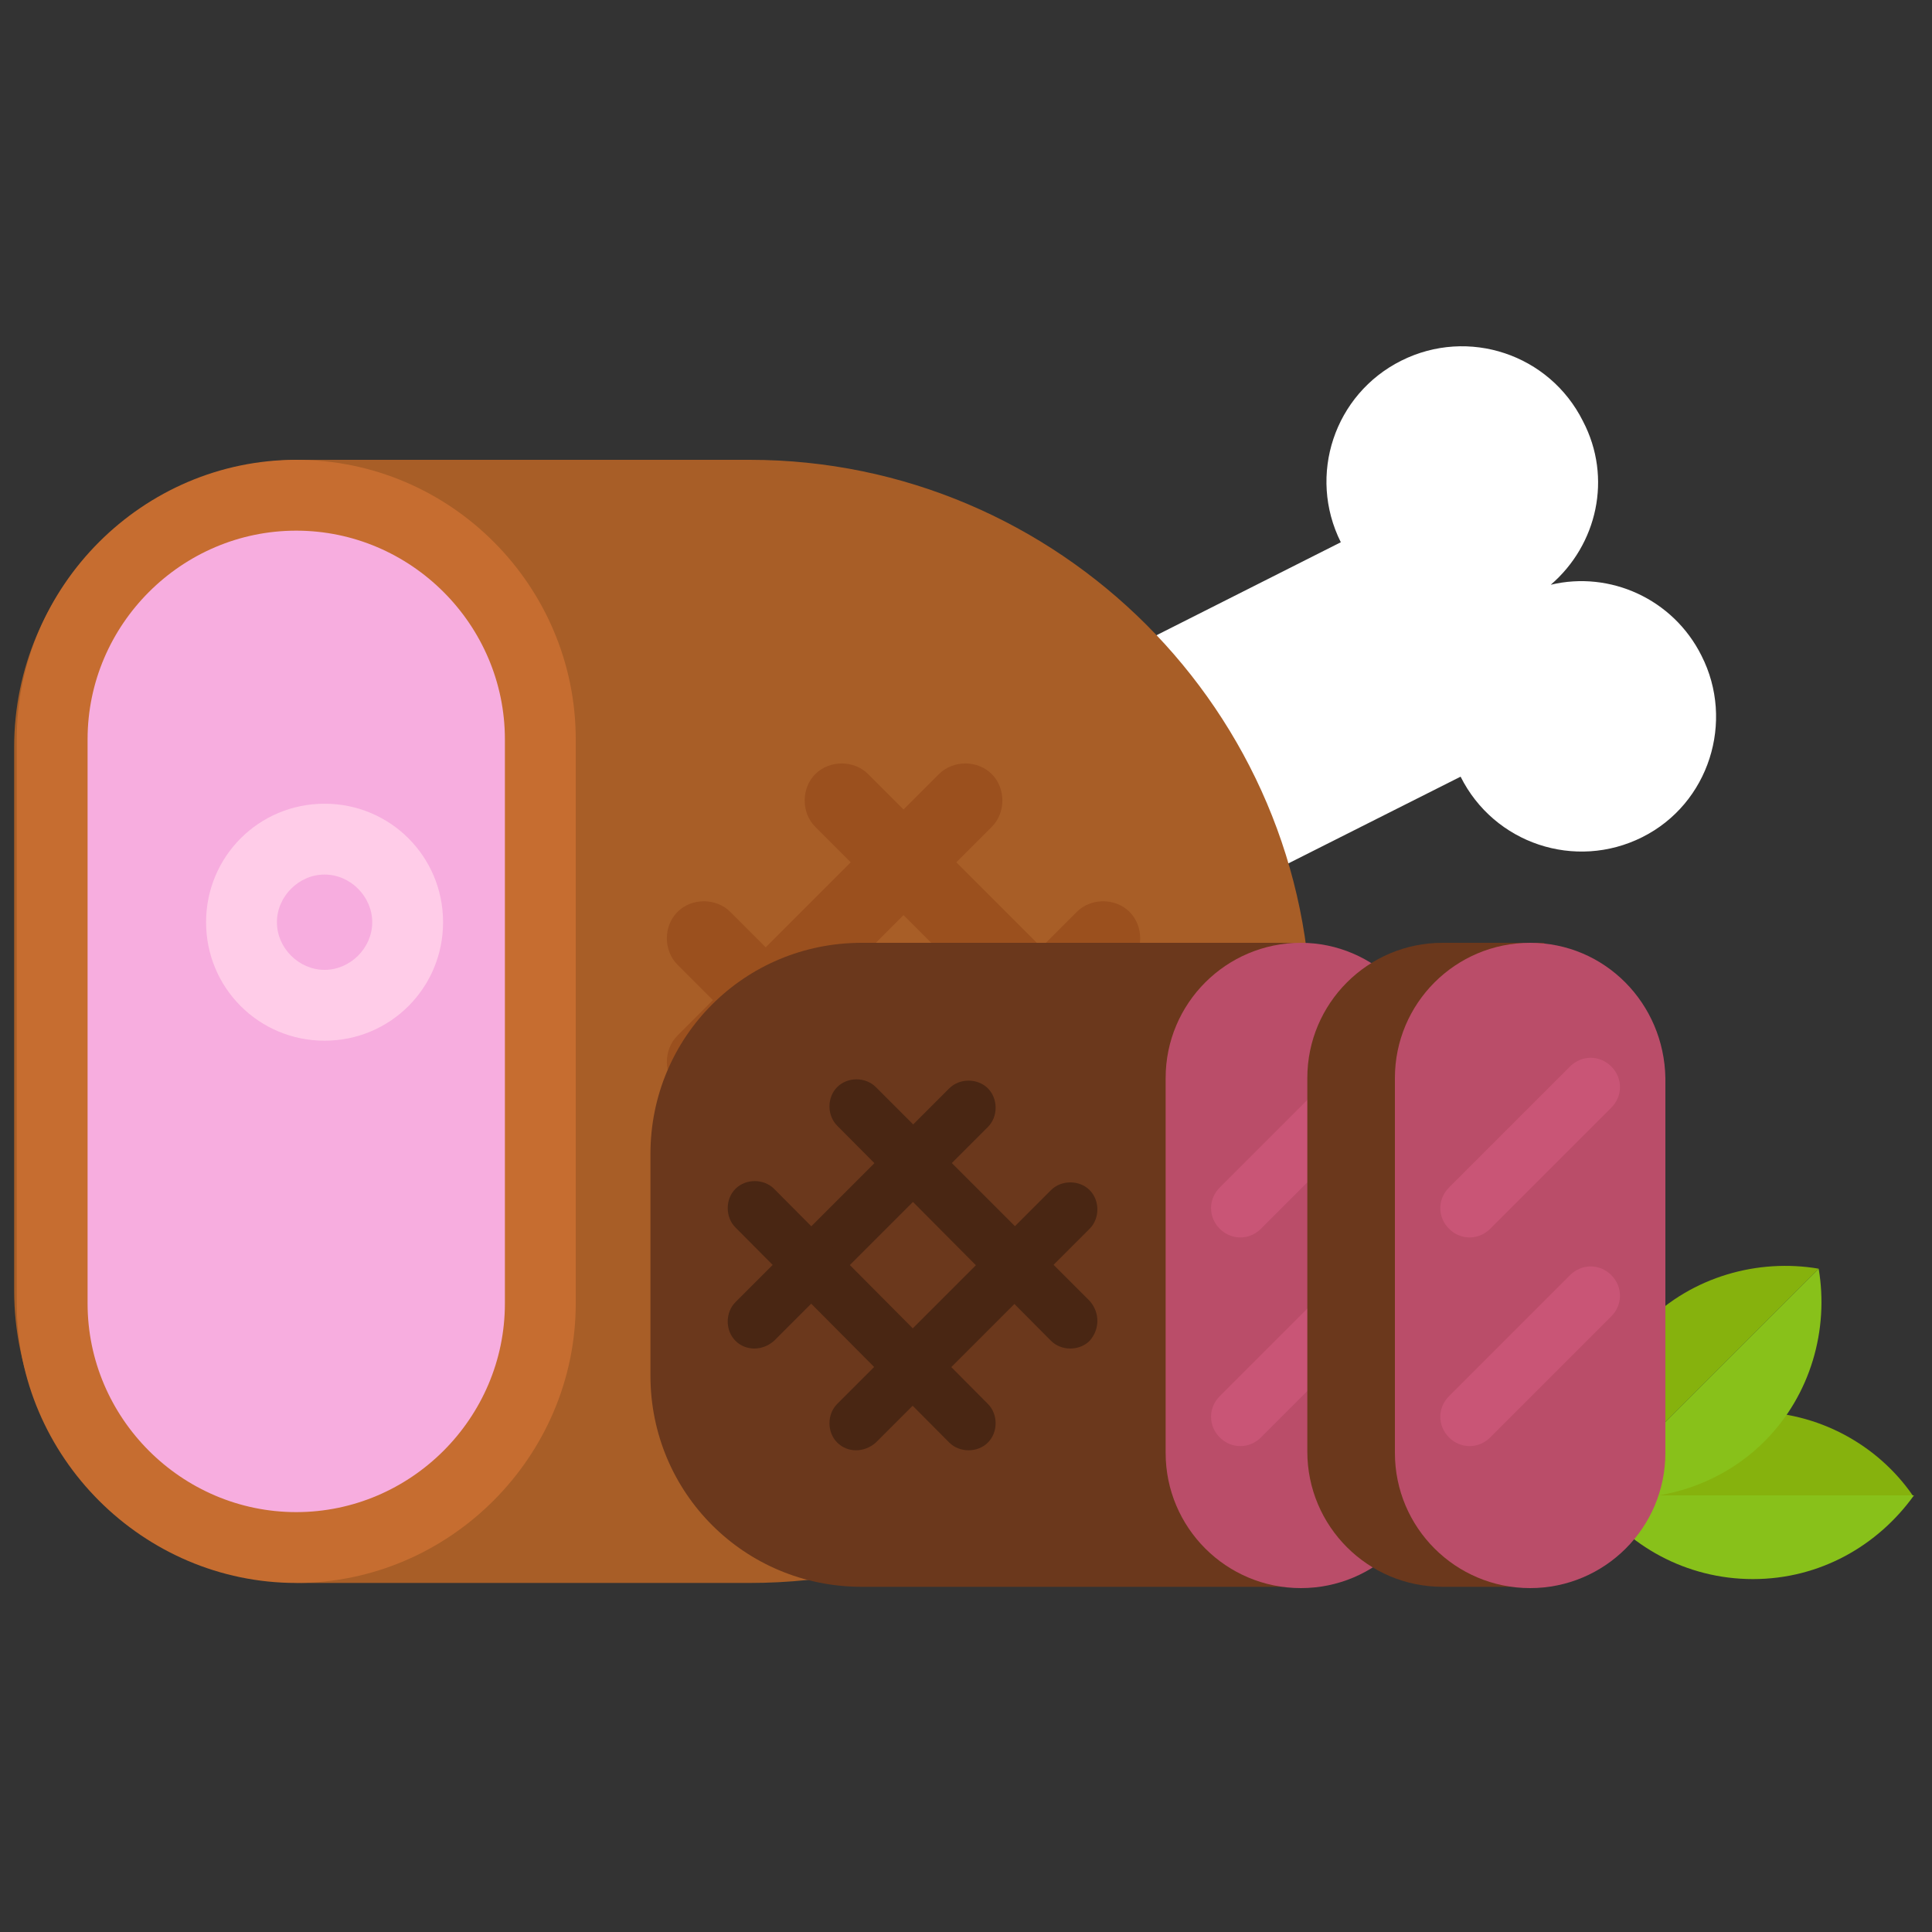 <?xml version="1.0" encoding="utf-8"?><!DOCTYPE svg PUBLIC "-//W3C//DTD SVG 1.1//EN" "http://www.w3.org/Graphics/SVG/1.1/DTD/svg11.dtd"><svg version="1.1" id="Layer_1" xmlns="http://www.w3.org/2000/svg" xmlns:xlink="http://www.w3.org/1999/xlink" x="0px" y="0px" width="150px" height="150px" viewBox="0 0 150 150" enable-background="new 0 0 150 150" xml:space="preserve"><rect x="0" y="0" width="150" height="150" fill="#333333" stroke="none"/><path fill="#FFFFFF" d="M132.1,50.9c-2.2-4.4-7.1-6.6-11.7-5.5c3.6-3.1,4.8-8.3,2.5-12.7c-2.6-5.2-8.9-7.3-14.1-4.7	c-5.2,2.6-7.3,8.9-4.7,14.1L48.4,70.2l9.2,18.2l55.8-28.1l0,0c2.6,5.2,8.9,7.3,14.1,4.7C132.7,62.4,134.7,56,132.1,50.9z"/><path fill="#A85E27" d="M101.8,79.3L101.8,79.3c0,24-19.6,43.6-43.6,43.6H23.8c-12.5,0-22.7-10.2-22.7-22.7V58	c0-12.3,10-22.3,22.3-22.3h34.8C82.2,35.7,101.8,55.3,101.8,79.3z"/><g><path fill="#F7ADDF" d="M23,120.2c-10.5,0-19-8.5-19-19V57.4c0-10.5,8.5-19,19-19c10.5,0,19,8.5,19,19v43.8 C42,111.7,33.5,120.2,23,120.2z"/><path fill="#C66D30" d="M23,41.2c8.9,0,16.2,7.3,16.2,16.2v43.8c0,8.9-7.3,16.2-16.2,16.2s-16.2-7.3-16.2-16.2V57.4 C6.8,48.5,14.1,41.2,23,41.2 M23,35.7c-11.9,0-21.7,9.8-21.7,21.7v43.8c0,11.9,9.8,21.7,21.7,21.7s21.7-9.8,21.7-21.7V57.4 C44.7,45.5,35,35.7,23,35.7L23,35.7z"/></g><path fill="#9B501E" d="M52.6,84.5L52.6,84.5c-1.1-1.1-1.1-3,0-4.1l20.3-20.3c1.1-1.1,3-1.1,4.1,0l0,0c1.1,1.1,1.1,3,0,4.1	L56.7,84.5C55.6,85.6,53.8,85.6,52.6,84.5z"/><g><g><path fill="#FFCCE8" d="M25.2,67.9c2,0,3.7,1.7,3.7,3.7c0,2-1.7,3.7-3.7,3.7c-2,0-3.7-1.7-3.7-3.7C21.5,69.6,23.2,67.9,25.2,67.9 M25.2,62.4c-5.1,0-9.2,4.1-9.2,9.2v0c0,5.1,4.1,9.2,9.2,9.2c5.1,0,9.2-4.1,9.2-9.2v0C34.4,66.5,30.3,62.4,25.2,62.4L25.2,62.4z"/></g></g><path fill="#9B501E" d="M63.3,95.2L63.3,95.2c-1.1-1.1-1.1-3,0-4.1l20.3-20.3c1.1-1.1,3-1.1,4.1,0h0c1.1,1.1,1.1,3,0,4.1L67.4,95.2	C66.3,96.3,64.5,96.3,63.3,95.2z"/><path fill="#9B501E" d="M63.3,60.1L63.3,60.1c1.1-1.1,3-1.1,4.1,0l20.3,20.3c1.1,1.1,1.1,3,0,4.1l0,0c-1.1,1.1-3,1.1-4.1,0	L63.3,64.2C62.2,63.1,62.2,61.2,63.3,60.1z"/><path fill="#9B501E" d="M52.6,70.8L52.6,70.8c1.1-1.1,3-1.1,4.1,0L77,91.1c1.1,1.1,1.1,3,0,4.1l0,0c-1.1,1.1-3,1.1-4.1,0L52.6,74.9	C51.5,73.8,51.5,71.9,52.6,70.8z"/><path fill="#86B20D" d="M148.5,116.1c-2.7-3.9-7.3-6.5-12.5-6.5c-5.2,0-9.7,2.6-12.5,6.5H148.5z"/><path fill="#88C11A" d="M123.6,116.1c2.7,3.9,7.3,6.5,12.5,6.5c5.2,0,9.7-2.6,12.5-6.5H123.6z"/><path fill="#86B20D" d="M141.2,98.5c-4.7-0.8-9.8,0.6-13.4,4.2s-5,8.7-4.2,13.4L141.2,98.5z"/><path fill="#88C11A" d="M123.6,116.1c4.7,0.8,9.8-0.6,13.4-4.2s5-8.7,4.2-13.4L123.6,116.1z"/><path fill="#6B381C" d="M99.5,73.2H66.9c-9.1,0-16.4,7.3-16.4,16.4v17.2c0,9.1,7.3,16.4,16.4,16.4h33.2c6.3,0,11.3-5.1,11.3-11.3	V85.2C111.4,78.6,106.1,73.2,99.5,73.2z"/><path fill="#BA4D69" d="M101,73.2L101,73.2c-5.8,0-10.5,4.7-10.5,10.5v29.1c0,5.8,4.7,10.5,10.5,10.5l0,0c5.8,0,10.5-4.7,10.5-10.5	V83.7C111.4,77.9,106.7,73.2,101,73.2z"/><path fill="#C95576" d="M107.3,86l-9.4,9.4c-0.9,0.9-2.3,0.9-3.2,0v0c-0.9-0.9-0.9-2.3,0-3.2l9.4-9.4c0.9-0.9,2.3-0.9,3.2,0h0	C108.1,83.7,108.1,85.1,107.3,86z"/><path fill="#C95576" d="M107.3,102.2l-9.4,9.4c-0.9,0.9-2.3,0.9-3.2,0v0c-0.9-0.9-0.9-2.3,0-3.2l9.4-9.4c0.9-0.9,2.3-0.9,3.2,0l0,0	C108.1,99.9,108.1,101.3,107.3,102.2z"/><path fill="#6B381C" d="M112,73.2c-5.8,0-10.5,4.7-10.5,10.5v29c0,5.8,4.7,10.5,10.5,10.5h7.9v-50H112z"/><path fill="#BA4D69" d="M118.8,73.2c-5.8,0-10.5,4.7-10.5,10.5v29.1c0,5.8,4.7,10.5,10.5,10.5c5.8,0,10.5-4.7,10.5-10.5V83.7	C129.2,77.9,124.6,73.2,118.8,73.2z"/><path fill="#492613" d="M65,112L65,112c-0.8-0.8-0.8-2.2,0-3l16.6-16.6c0.8-0.8,2.2-0.8,3,0l0,0c0.8,0.8,0.8,2.2,0,3L68,112	C67.1,112.8,65.8,112.8,65,112z"/><path fill="#492613" d="M57.1,104.1L57.1,104.1c-0.8-0.8-0.8-2.2,0-3l16.6-16.6c0.8-0.8,2.2-0.8,3,0l0,0c0.8,0.8,0.8,2.2,0,3	l-16.6,16.6C59.2,104.9,57.9,104.9,57.1,104.1z"/><path fill="#492613" d="M84.6,104.1L84.6,104.1c-0.8,0.8-2.2,0.8-3,0L65,87.4c-0.8-0.8-0.8-2.2,0-3h0c0.8-0.8,2.2-0.8,3,0l16.6,16.6	C85.4,101.9,85.4,103.2,84.6,104.1z"/><path fill="#492613" d="M76.7,112L76.7,112c-0.8,0.8-2.2,0.8-3,0L57.1,95.3c-0.8-0.8-0.8-2.2,0-3h0c0.8-0.8,2.2-0.8,3,0L76.7,109	C77.5,109.8,77.5,111.2,76.7,112z"/><path fill="#C95576" d="M125.1,86l-9.4,9.4c-0.9,0.9-2.3,0.9-3.2,0l0,0c-0.9-0.9-0.9-2.3,0-3.2l9.4-9.4c0.9-0.9,2.3-0.9,3.2,0h0	C126,83.7,126,85.1,125.1,86z"/><path fill="#C95576" d="M125.1,102.2l-9.4,9.4c-0.9,0.9-2.3,0.9-3.2,0h0c-0.9-0.9-0.9-2.3,0-3.2l9.4-9.4c0.9-0.9,2.3-0.9,3.2,0l0,0	C126,99.9,126,101.3,125.1,102.2z"/></svg>
